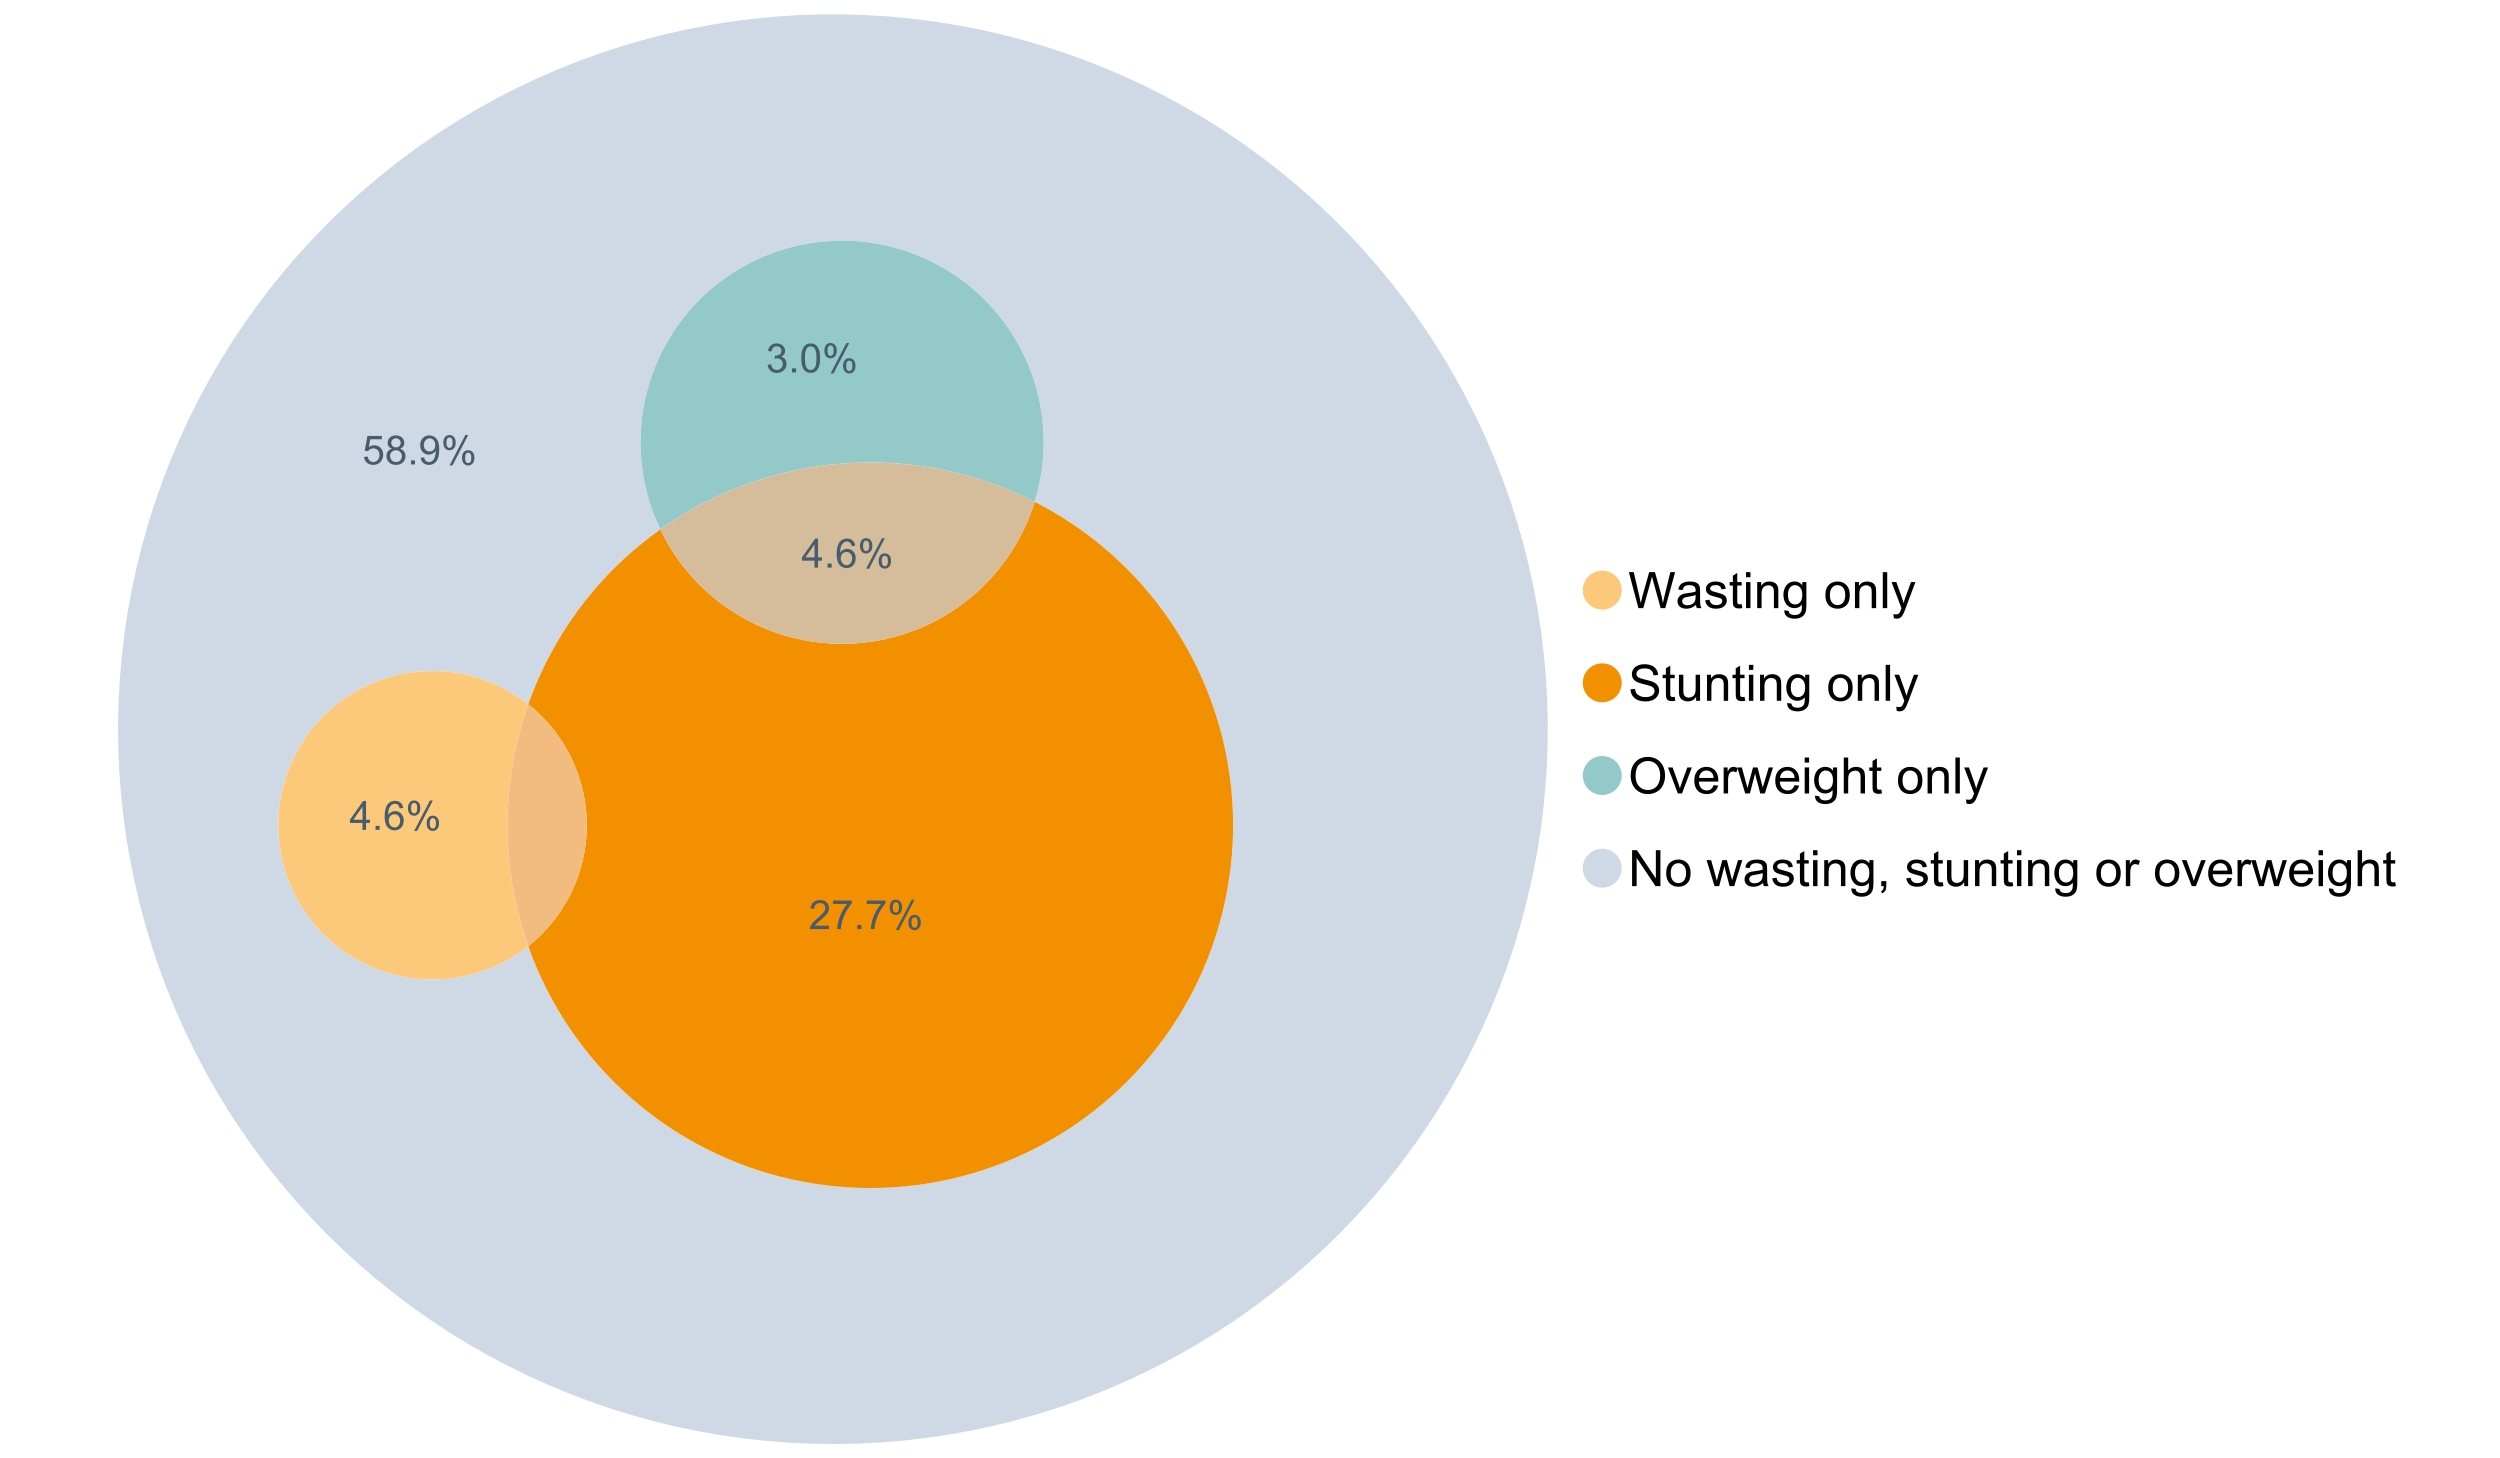 <?xml version="1.0" encoding="UTF-8"?>
<svg xmlns="http://www.w3.org/2000/svg" xmlns:xlink="http://www.w3.org/1999/xlink" width="1234.286pt" height="720pt" viewBox="0 0 1234.286 720" version="1.1">
<defs>
<g>
<symbol overflow="visible" id="glyph0-0">
<path style="stroke:none;" d="M 5.016 0 L 0.305 -17.758 L 2.715 -17.758 L 5.414 -6.117 C 5.703 -4.898 5.953 -3.688 6.164 -2.484 C 6.617 -4.379 6.883 -5.473 6.965 -5.766 L 10.344 -17.758 L 13.18 -17.758 L 15.723 -8.77 C 16.355 -6.539 16.816 -4.445 17.102 -2.484 C 17.324 -3.605 17.621 -4.891 17.988 -6.348 L 20.773 -17.758 L 23.133 -17.758 L 18.266 0 L 16 0 L 12.258 -13.527 C 11.941 -14.656 11.754 -15.352 11.699 -15.613 C 11.512 -14.797 11.34 -14.102 11.18 -13.527 L 7.414 0 Z M 5.016 0 "/>
</symbol>
<symbol overflow="visible" id="glyph0-1">
<path style="stroke:none;" d="M 10.027 -1.586 C 9.215 -0.898 8.438 -0.414 7.695 -0.133 C 6.945 0.148 6.145 0.285 5.293 0.289 C 3.875 0.285 2.789 -0.055 2.031 -0.746 C 1.27 -1.434 0.891 -2.316 0.895 -3.391 C 0.891 -4.02 1.035 -4.594 1.324 -5.117 C 1.613 -5.633 1.988 -6.051 2.453 -6.371 C 2.914 -6.684 3.438 -6.922 4.02 -7.086 C 4.449 -7.195 5.094 -7.305 5.961 -7.414 C 7.715 -7.617 9.012 -7.867 9.848 -8.164 C 9.852 -8.461 9.855 -8.652 9.859 -8.734 C 9.855 -9.621 9.648 -10.246 9.242 -10.609 C 8.68 -11.098 7.852 -11.344 6.758 -11.348 C 5.727 -11.344 4.969 -11.164 4.484 -10.809 C 3.992 -10.445 3.633 -9.809 3.402 -8.902 L 1.273 -9.191 C 1.461 -10.102 1.781 -10.84 2.227 -11.402 C 2.672 -11.965 3.312 -12.395 4.152 -12.699 C 4.992 -12.996 5.965 -13.148 7.074 -13.152 C 8.168 -13.148 9.062 -13.02 9.75 -12.766 C 10.438 -12.504 10.941 -12.18 11.266 -11.789 C 11.586 -11.398 11.812 -10.902 11.941 -10.309 C 12.012 -9.934 12.047 -9.266 12.051 -8.297 L 12.051 -5.391 C 12.047 -3.363 12.094 -2.078 12.191 -1.543 C 12.281 -1.004 12.465 -0.492 12.742 0 L 10.465 0 C 10.238 -0.453 10.09 -0.98 10.027 -1.586 Z M 9.848 -6.457 C 9.055 -6.133 7.867 -5.855 6.285 -5.633 C 5.387 -5.5 4.754 -5.355 4.383 -5.195 C 4.012 -5.031 3.723 -4.793 3.523 -4.484 C 3.32 -4.172 3.223 -3.828 3.223 -3.453 C 3.223 -2.867 3.441 -2.383 3.883 -1.996 C 4.32 -1.609 4.965 -1.418 5.812 -1.418 C 6.652 -1.418 7.398 -1.602 8.055 -1.969 C 8.707 -2.336 9.188 -2.836 9.496 -3.477 C 9.727 -3.965 9.844 -4.691 9.848 -5.656 Z M 9.848 -6.457 "/>
</symbol>
<symbol overflow="visible" id="glyph0-2">
<path style="stroke:none;" d="M 0.762 -3.84 L 2.918 -4.18 C 3.039 -3.312 3.375 -2.652 3.93 -2.191 C 4.48 -1.73 5.254 -1.5 6.25 -1.5 C 7.246 -1.5 7.988 -1.703 8.477 -2.113 C 8.961 -2.52 9.203 -3 9.207 -3.551 C 9.203 -4.043 8.988 -4.43 8.562 -4.711 C 8.258 -4.906 7.516 -5.152 6.336 -5.449 C 4.734 -5.852 3.625 -6.199 3.008 -6.496 C 2.387 -6.789 1.918 -7.199 1.602 -7.723 C 1.281 -8.242 1.125 -8.816 1.125 -9.449 C 1.125 -10.02 1.254 -10.551 1.52 -11.039 C 1.777 -11.527 2.137 -11.934 2.594 -12.258 C 2.93 -12.508 3.391 -12.719 3.977 -12.891 C 4.559 -13.062 5.188 -13.148 5.863 -13.152 C 6.867 -13.148 7.754 -13.004 8.52 -12.715 C 9.281 -12.426 9.844 -12.031 10.207 -11.535 C 10.57 -11.039 10.82 -10.375 10.961 -9.543 L 8.828 -9.254 C 8.73 -9.91 8.449 -10.426 7.988 -10.801 C 7.52 -11.168 6.863 -11.355 6.02 -11.359 C 5.016 -11.355 4.301 -11.191 3.875 -10.863 C 3.445 -10.531 3.234 -10.145 3.234 -9.703 C 3.234 -9.418 3.32 -9.16 3.5 -8.938 C 3.672 -8.699 3.953 -8.508 4.336 -8.355 C 4.555 -8.273 5.195 -8.086 6.262 -7.801 C 7.801 -7.387 8.875 -7.051 9.488 -6.789 C 10.094 -6.523 10.574 -6.141 10.922 -5.645 C 11.27 -5.141 11.441 -4.52 11.445 -3.777 C 11.441 -3.047 11.23 -2.363 10.809 -1.723 C 10.383 -1.082 9.773 -0.586 8.977 -0.234 C 8.176 0.113 7.27 0.285 6.262 0.289 C 4.586 0.285 3.312 -0.059 2.438 -0.75 C 1.562 -1.445 1.004 -2.473 0.762 -3.84 Z M 0.762 -3.84 "/>
</symbol>
<symbol overflow="visible" id="glyph0-3">
<path style="stroke:none;" d="M 6.395 -1.949 L 6.711 -0.023 C 6.094 0.102 5.547 0.164 5.062 0.168 C 4.27 0.164 3.652 0.043 3.219 -0.207 C 2.781 -0.453 2.477 -0.781 2.301 -1.191 C 2.121 -1.598 2.031 -2.457 2.035 -3.766 L 2.035 -11.168 L 0.438 -11.168 L 0.438 -12.863 L 2.035 -12.863 L 2.035 -16.047 L 4.203 -17.355 L 4.203 -12.863 L 6.395 -12.863 L 6.395 -11.168 L 4.203 -11.168 L 4.203 -3.645 C 4.199 -3.023 4.238 -2.621 4.316 -2.445 C 4.391 -2.266 4.516 -2.125 4.691 -2.023 C 4.863 -1.914 5.113 -1.863 5.438 -1.867 C 5.68 -1.863 5.996 -1.891 6.395 -1.949 Z M 6.395 -1.949 "/>
</symbol>
<symbol overflow="visible" id="glyph0-4">
<path style="stroke:none;" d="M 1.648 -15.25 L 1.648 -17.758 L 3.828 -17.758 L 3.828 -15.25 Z M 1.648 0 L 1.648 -12.863 L 3.828 -12.863 L 3.828 0 Z M 1.648 0 "/>
</symbol>
<symbol overflow="visible" id="glyph0-5">
<path style="stroke:none;" d="M 1.637 0 L 1.637 -12.863 L 3.598 -12.863 L 3.598 -11.035 C 4.543 -12.441 5.906 -13.148 7.691 -13.152 C 8.465 -13.148 9.176 -13.008 9.828 -12.734 C 10.477 -12.453 10.965 -12.09 11.289 -11.637 C 11.609 -11.184 11.836 -10.645 11.965 -10.027 C 12.043 -9.621 12.082 -8.918 12.086 -7.91 L 12.086 0 L 9.906 0 L 9.906 -7.824 C 9.902 -8.707 9.816 -9.371 9.652 -9.816 C 9.48 -10.254 9.18 -10.605 8.75 -10.871 C 8.312 -11.129 7.809 -11.262 7.23 -11.266 C 6.301 -11.262 5.5 -10.965 4.828 -10.379 C 4.152 -9.785 3.812 -8.668 3.816 -7.023 L 3.816 0 Z M 1.637 0 "/>
</symbol>
<symbol overflow="visible" id="glyph0-6">
<path style="stroke:none;" d="M 1.234 1.066 L 3.355 1.379 C 3.441 2.031 3.688 2.508 4.094 2.809 C 4.633 3.207 5.371 3.41 6.309 3.414 C 7.316 3.41 8.098 3.207 8.648 2.809 C 9.195 2.402 9.566 1.84 9.762 1.113 C 9.875 0.668 9.926 -0.262 9.918 -1.684 C 8.965 -0.559 7.777 0 6.359 0 C 4.586 0 3.219 -0.637 2.254 -1.914 C 1.281 -3.188 0.797 -4.719 0.801 -6.504 C 0.797 -7.73 1.02 -8.859 1.465 -9.898 C 1.91 -10.934 2.555 -11.738 3.398 -12.305 C 4.242 -12.867 5.23 -13.148 6.371 -13.152 C 7.887 -13.148 9.141 -12.535 10.125 -11.312 L 10.125 -12.863 L 12.137 -12.863 L 12.137 -1.742 C 12.133 0.258 11.93 1.672 11.523 2.512 C 11.113 3.344 10.469 4.004 9.586 4.492 C 8.703 4.973 7.613 5.215 6.324 5.219 C 4.785 5.215 3.547 4.871 2.602 4.184 C 1.656 3.492 1.199 2.453 1.234 1.066 Z M 3.039 -6.66 C 3.035 -4.969 3.371 -3.738 4.043 -2.965 C 4.715 -2.191 5.555 -1.805 6.566 -1.805 C 7.562 -1.805 8.402 -2.188 9.082 -2.961 C 9.762 -3.727 10.102 -4.938 10.102 -6.59 C 10.102 -8.16 9.75 -9.348 9.055 -10.148 C 8.352 -10.945 7.512 -11.344 6.527 -11.348 C 5.559 -11.344 4.734 -10.949 4.055 -10.168 C 3.375 -9.379 3.035 -8.211 3.039 -6.66 Z M 3.039 -6.66 "/>
</symbol>
<symbol overflow="visible" id="glyph0-7">
<path style="stroke:none;" d=""/>
</symbol>
<symbol overflow="visible" id="glyph0-8">
<path style="stroke:none;" d="M 0.824 -6.43 C 0.82 -8.809 1.48 -10.574 2.809 -11.723 C 3.91 -12.672 5.262 -13.148 6.855 -13.152 C 8.621 -13.148 10.066 -12.57 11.191 -11.414 C 12.312 -10.254 12.871 -8.652 12.875 -6.613 C 12.871 -4.953 12.625 -3.652 12.129 -2.707 C 11.633 -1.758 10.91 -1.02 9.961 -0.496 C 9.012 0.027 7.977 0.285 6.855 0.289 C 5.055 0.285 3.598 -0.289 2.488 -1.441 C 1.375 -2.594 0.82 -4.254 0.824 -6.43 Z M 3.062 -6.43 C 3.059 -4.781 3.418 -3.551 4.141 -2.73 C 4.855 -1.91 5.762 -1.5 6.855 -1.5 C 7.934 -1.5 8.832 -1.91 9.555 -2.734 C 10.27 -3.559 10.629 -4.816 10.633 -6.504 C 10.629 -8.094 10.266 -9.297 9.547 -10.117 C 8.82 -10.934 7.926 -11.344 6.855 -11.348 C 5.762 -11.344 4.855 -10.938 4.141 -10.125 C 3.418 -9.309 3.059 -8.074 3.062 -6.43 Z M 3.062 -6.43 "/>
</symbol>
<symbol overflow="visible" id="glyph0-9">
<path style="stroke:none;" d="M 1.586 0 L 1.586 -17.758 L 3.766 -17.758 L 3.766 0 Z M 1.586 0 "/>
</symbol>
<symbol overflow="visible" id="glyph0-10">
<path style="stroke:none;" d="M 1.539 4.953 L 1.297 2.906 C 1.77 3.035 2.188 3.098 2.543 3.102 C 3.027 3.098 3.414 3.02 3.703 2.859 C 3.992 2.695 4.23 2.469 4.422 2.18 C 4.555 1.961 4.777 1.418 5.086 0.559 C 5.125 0.434 5.188 0.258 5.281 0.023 L 0.398 -12.863 L 2.75 -12.863 L 5.426 -5.414 C 5.77 -4.469 6.078 -3.473 6.359 -2.434 C 6.605 -3.434 6.906 -4.414 7.254 -5.367 L 10.004 -12.863 L 12.184 -12.863 L 7.293 0.219 C 6.766 1.625 6.355 2.598 6.066 3.137 C 5.676 3.852 5.234 4.379 4.734 4.715 C 4.234 5.047 3.637 5.215 2.941 5.219 C 2.52 5.215 2.051 5.125 1.539 4.953 Z M 1.539 4.953 "/>
</symbol>
<symbol overflow="visible" id="glyph0-11">
<path style="stroke:none;" d="M 1.113 -5.703 L 3.332 -5.898 C 3.434 -5.008 3.676 -4.277 4.062 -3.711 C 4.445 -3.141 5.043 -2.684 5.852 -2.332 C 6.656 -1.98 7.562 -1.805 8.574 -1.805 C 9.465 -1.805 10.258 -1.938 10.949 -2.203 C 11.633 -2.469 12.145 -2.832 12.48 -3.301 C 12.816 -3.762 12.984 -4.27 12.984 -4.82 C 12.984 -5.375 12.82 -5.859 12.5 -6.277 C 12.172 -6.691 11.641 -7.043 10.902 -7.328 C 10.422 -7.512 9.367 -7.801 7.738 -8.191 C 6.105 -8.582 4.965 -8.949 4.312 -9.301 C 3.461 -9.742 2.828 -10.293 2.414 -10.953 C 2 -11.609 1.793 -12.348 1.793 -13.164 C 1.793 -14.059 2.047 -14.898 2.555 -15.68 C 3.062 -16.457 3.805 -17.047 4.785 -17.453 C 5.758 -17.855 6.844 -18.059 8.043 -18.059 C 9.355 -18.059 10.516 -17.844 11.523 -17.422 C 12.527 -16.996 13.301 -16.375 13.844 -15.551 C 14.383 -14.727 14.672 -13.793 14.715 -12.754 L 12.465 -12.586 C 12.34 -13.707 11.93 -14.555 11.234 -15.129 C 10.531 -15.699 9.5 -15.984 8.141 -15.988 C 6.715 -15.984 5.68 -15.723 5.031 -15.207 C 4.379 -14.684 4.055 -14.059 4.059 -13.324 C 4.055 -12.684 4.285 -12.156 4.746 -11.75 C 5.199 -11.336 6.379 -10.914 8.289 -10.484 C 10.199 -10.047 11.512 -9.672 12.223 -9.352 C 13.254 -8.875 14.016 -8.27 14.508 -7.539 C 15 -6.809 15.246 -5.969 15.25 -5.016 C 15.246 -4.07 14.977 -3.18 14.438 -2.344 C 13.895 -1.508 13.117 -0.855 12.105 -0.391 C 11.09 0.074 9.949 0.305 8.684 0.305 C 7.074 0.305 5.727 0.07 4.645 -0.398 C 3.555 -0.867 2.703 -1.57 2.09 -2.512 C 1.469 -3.453 1.145 -4.516 1.113 -5.703 Z M 1.113 -5.703 "/>
</symbol>
<symbol overflow="visible" id="glyph0-12">
<path style="stroke:none;" d="M 10.066 0 L 10.066 -1.891 C 9.062 -0.438 7.699 0.285 5.984 0.289 C 5.219 0.285 4.512 0.145 3.855 -0.145 C 3.199 -0.434 2.711 -0.801 2.391 -1.242 C 2.07 -1.68 1.844 -2.219 1.719 -2.859 C 1.625 -3.285 1.582 -3.961 1.586 -4.895 L 1.586 -12.863 L 3.766 -12.863 L 3.766 -5.73 C 3.762 -4.59 3.805 -3.82 3.898 -3.426 C 4.031 -2.852 4.324 -2.402 4.77 -2.074 C 5.215 -1.746 5.762 -1.582 6.418 -1.586 C 7.07 -1.582 7.688 -1.75 8.262 -2.09 C 8.832 -2.422 9.234 -2.879 9.477 -3.457 C 9.711 -4.035 9.832 -4.871 9.836 -5.973 L 9.836 -12.863 L 12.016 -12.863 L 12.016 0 Z M 10.066 0 "/>
</symbol>
<symbol overflow="visible" id="glyph0-13">
<path style="stroke:none;" d="M 1.199 -8.648 C 1.195 -11.594 1.984 -13.898 3.57 -15.57 C 5.148 -17.234 7.195 -18.07 9.703 -18.07 C 11.34 -18.07 12.816 -17.676 14.133 -16.895 C 15.449 -16.109 16.453 -15.02 17.145 -13.621 C 17.832 -12.219 18.176 -10.629 18.18 -8.855 C 18.176 -7.051 17.812 -5.441 17.09 -4.02 C 16.359 -2.598 15.328 -1.52 14 -0.793 C 12.664 -0.059 11.23 0.305 9.691 0.305 C 8.02 0.305 6.523 -0.098 5.207 -0.906 C 3.891 -1.715 2.895 -2.816 2.215 -4.215 C 1.535 -5.605 1.195 -7.086 1.199 -8.648 Z M 3.621 -8.613 C 3.621 -6.473 4.195 -4.785 5.348 -3.555 C 6.496 -2.32 7.938 -1.703 9.676 -1.707 C 11.441 -1.703 12.898 -2.324 14.043 -3.57 C 15.184 -4.812 15.754 -6.578 15.758 -8.867 C 15.754 -10.309 15.512 -11.57 15.023 -12.652 C 14.535 -13.727 13.82 -14.562 12.879 -15.156 C 11.938 -15.746 10.883 -16.043 9.715 -16.047 C 8.051 -16.043 6.617 -15.473 5.418 -14.332 C 4.219 -13.191 3.621 -11.285 3.621 -8.613 Z M 3.621 -8.613 "/>
</symbol>
<symbol overflow="visible" id="glyph0-14">
<path style="stroke:none;" d="M 5.207 0 L 0.316 -12.863 L 2.617 -12.863 L 5.379 -5.16 C 5.676 -4.328 5.949 -3.465 6.203 -2.566 C 6.395 -3.246 6.664 -4.062 7.012 -5.016 L 9.871 -12.863 L 12.113 -12.863 L 7.242 0 Z M 5.207 0 "/>
</symbol>
<symbol overflow="visible" id="glyph0-15">
<path style="stroke:none;" d="M 10.441 -4.141 L 12.695 -3.863 C 12.336 -2.543 11.676 -1.523 10.719 -0.801 C 9.754 -0.074 8.527 0.285 7.039 0.289 C 5.152 0.285 3.66 -0.289 2.562 -1.445 C 1.457 -2.602 0.906 -4.227 0.91 -6.324 C 0.906 -8.484 1.465 -10.164 2.578 -11.359 C 3.691 -12.551 5.137 -13.148 6.914 -13.152 C 8.633 -13.148 10.035 -12.562 11.129 -11.395 C 12.215 -10.223 12.762 -8.578 12.766 -6.457 C 12.762 -6.324 12.758 -6.129 12.754 -5.875 L 3.16 -5.875 C 3.238 -4.457 3.641 -3.375 4.359 -2.625 C 5.078 -1.875 5.973 -1.5 7.051 -1.5 C 7.848 -1.5 8.531 -1.707 9.098 -2.129 C 9.66 -2.547 10.109 -3.219 10.441 -4.141 Z M 3.281 -7.668 L 10.465 -7.668 C 10.367 -8.746 10.09 -9.559 9.641 -10.102 C 8.941 -10.938 8.043 -11.355 6.941 -11.359 C 5.938 -11.355 5.094 -11.02 4.414 -10.355 C 3.727 -9.684 3.352 -8.789 3.281 -7.668 Z M 3.281 -7.668 "/>
</symbol>
<symbol overflow="visible" id="glyph0-16">
<path style="stroke:none;" d="M 1.609 0 L 1.609 -12.863 L 3.574 -12.863 L 3.574 -10.914 C 4.074 -11.824 4.535 -12.426 4.961 -12.715 C 5.383 -13.004 5.848 -13.148 6.359 -13.152 C 7.09 -13.148 7.836 -12.914 8.598 -12.453 L 7.848 -10.43 C 7.312 -10.742 6.781 -10.898 6.25 -10.902 C 5.77 -10.898 5.34 -10.754 4.965 -10.469 C 4.582 -10.18 4.312 -9.781 4.156 -9.277 C 3.91 -8.496 3.789 -7.648 3.793 -6.734 L 3.793 0 Z M 1.609 0 "/>
</symbol>
<symbol overflow="visible" id="glyph0-17">
<path style="stroke:none;" d="M 4.008 0 L 0.074 -12.863 L 2.324 -12.863 L 4.371 -5.438 L 5.137 -2.676 C 5.164 -2.812 5.387 -3.695 5.801 -5.328 L 7.848 -12.863 L 10.09 -12.863 L 12.016 -5.402 L 12.656 -2.941 L 13.395 -5.426 L 15.602 -12.863 L 17.719 -12.863 L 13.699 0 L 11.434 0 L 9.387 -7.703 L 8.891 -9.895 L 6.285 0 Z M 4.008 0 "/>
</symbol>
<symbol overflow="visible" id="glyph0-18">
<path style="stroke:none;" d="M 1.637 0 L 1.637 -17.758 L 3.816 -17.758 L 3.816 -11.387 C 4.828 -12.559 6.113 -13.148 7.668 -13.152 C 8.617 -13.148 9.445 -12.961 10.148 -12.59 C 10.852 -12.211 11.352 -11.691 11.656 -11.031 C 11.957 -10.367 12.109 -9.406 12.113 -8.152 L 12.113 0 L 9.934 0 L 9.934 -8.152 C 9.93 -9.238 9.695 -10.031 9.223 -10.531 C 8.75 -11.023 8.082 -11.273 7.219 -11.277 C 6.57 -11.273 5.961 -11.105 5.395 -10.773 C 4.824 -10.434 4.418 -9.98 4.18 -9.41 C 3.934 -8.836 3.812 -8.043 3.816 -7.039 L 3.816 0 Z M 1.637 0 "/>
</symbol>
<symbol overflow="visible" id="glyph0-19">
<path style="stroke:none;" d="M 1.891 0 L 1.891 -17.758 L 4.301 -17.758 L 13.625 -3.816 L 13.625 -17.758 L 15.879 -17.758 L 15.879 0 L 13.469 0 L 4.141 -13.953 L 4.141 0 Z M 1.891 0 "/>
</symbol>
<symbol overflow="visible" id="glyph0-20">
<path style="stroke:none;" d="M 2.203 0 L 2.203 -2.484 L 4.688 -2.484 L 4.688 0 C 4.688 0.91 4.523 1.645 4.203 2.207 C 3.875 2.766 3.363 3.199 2.664 3.512 L 2.059 2.578 C 2.516 2.375 2.855 2.078 3.074 1.688 C 3.289 1.297 3.41 0.734 3.441 0 Z M 2.203 0 "/>
</symbol>
<symbol overflow="visible" id="glyph1-0">
<path style="stroke:none;" d="M 6.445 0 L 6.445 -3.418 L 0.254 -3.418 L 0.254 -5.023 L 6.77 -14.277 L 8.199 -14.277 L 8.199 -5.023 L 10.129 -5.023 L 10.129 -3.418 L 8.199 -3.418 L 8.199 0 Z M 6.445 -5.023 L 6.445 -11.461 L 1.977 -5.023 Z M 6.445 -5.023 "/>
</symbol>
<symbol overflow="visible" id="glyph1-1">
<path style="stroke:none;" d="M 1.812 0 L 1.812 -1.996 L 3.809 -1.996 L 3.809 0 Z M 1.812 0 "/>
</symbol>
<symbol overflow="visible" id="glyph1-2">
<path style="stroke:none;" d="M 9.922 -10.781 L 8.18 -10.645 C 8.023 -11.328 7.801 -11.828 7.52 -12.145 C 7.043 -12.641 6.461 -12.891 5.766 -12.895 C 5.203 -12.891 4.711 -12.734 4.293 -12.426 C 3.742 -12.023 3.309 -11.438 2.988 -10.664 C 2.668 -9.891 2.5 -8.789 2.492 -7.363 C 2.91 -8.004 3.426 -8.48 4.039 -8.793 C 4.648 -9.102 5.289 -9.258 5.961 -9.262 C 7.125 -9.258 8.121 -8.828 8.941 -7.969 C 9.762 -7.109 10.172 -5.996 10.176 -4.637 C 10.172 -3.738 9.98 -2.906 9.598 -2.137 C 9.211 -1.367 8.68 -0.777 8.004 -0.371 C 7.328 0.039 6.562 0.238 5.707 0.242 C 4.246 0.238 3.055 -0.293 2.133 -1.367 C 1.211 -2.438 0.75 -4.211 0.75 -6.68 C 0.75 -9.438 1.258 -11.441 2.277 -12.699 C 3.164 -13.785 4.363 -14.332 5.871 -14.336 C 6.996 -14.332 7.914 -14.016 8.633 -13.391 C 9.348 -12.758 9.777 -11.891 9.922 -10.781 Z M 2.766 -4.625 C 2.766 -4.016 2.891 -3.438 3.148 -2.891 C 3.402 -2.336 3.762 -1.918 4.227 -1.633 C 4.684 -1.34 5.168 -1.195 5.676 -1.199 C 6.414 -1.195 7.051 -1.492 7.586 -2.094 C 8.117 -2.688 8.383 -3.5 8.387 -4.527 C 8.383 -5.512 8.121 -6.289 7.598 -6.859 C 7.07 -7.426 6.406 -7.711 5.609 -7.711 C 4.812 -7.711 4.141 -7.426 3.594 -6.859 C 3.039 -6.289 2.766 -5.543 2.766 -4.625 Z M 2.766 -4.625 "/>
</symbol>
<symbol overflow="visible" id="glyph1-3">
<path style="stroke:none;" d="M 1.16 -10.848 C 1.16 -11.863 1.414 -12.73 1.93 -13.449 C 2.438 -14.16 3.184 -14.52 4.16 -14.52 C 5.055 -14.52 5.793 -14.199 6.383 -13.559 C 6.969 -12.918 7.266 -11.977 7.266 -10.742 C 7.266 -9.531 6.969 -8.602 6.375 -7.949 C 5.781 -7.297 5.047 -6.973 4.18 -6.973 C 3.312 -6.973 2.594 -7.293 2.02 -7.938 C 1.445 -8.578 1.16 -9.547 1.16 -10.848 Z M 4.207 -13.312 C 3.77 -13.312 3.406 -13.121 3.121 -12.746 C 2.828 -12.367 2.684 -11.676 2.688 -10.672 C 2.684 -9.754 2.828 -9.109 3.125 -8.738 C 3.414 -8.363 3.777 -8.18 4.207 -8.18 C 4.648 -8.18 5.012 -8.367 5.301 -8.742 C 5.586 -9.117 5.73 -9.805 5.734 -10.809 C 5.73 -11.727 5.586 -12.375 5.297 -12.75 C 5.004 -13.125 4.641 -13.312 4.207 -13.312 Z M 4.215 0.527 L 12.027 -14.52 L 13.449 -14.52 L 5.668 0.527 Z M 10.391 -3.352 C 10.387 -4.375 10.645 -5.242 11.16 -5.953 C 11.672 -6.664 12.418 -7.02 13.398 -7.02 C 14.293 -7.02 15.035 -6.699 15.625 -6.059 C 16.211 -5.418 16.504 -4.477 16.508 -3.242 C 16.504 -2.031 16.207 -1.102 15.613 -0.449 C 15.016 0.203 14.281 0.527 13.41 0.527 C 12.543 0.527 11.824 0.207 11.25 -0.441 C 10.676 -1.082 10.387 -2.055 10.391 -3.352 Z M 13.449 -5.812 C 13.004 -5.812 12.641 -5.621 12.352 -5.246 C 12.062 -4.867 11.918 -4.18 11.918 -3.176 C 11.918 -2.266 12.062 -1.621 12.355 -1.246 C 12.648 -0.867 13.008 -0.68 13.438 -0.684 C 13.883 -0.68 14.254 -0.867 14.543 -1.246 C 14.832 -1.621 14.977 -2.309 14.977 -3.312 C 14.977 -4.23 14.828 -4.879 14.539 -5.254 C 14.242 -5.625 13.879 -5.812 13.449 -5.812 Z M 13.449 -5.812 "/>
</symbol>
<symbol overflow="visible" id="glyph1-4">
<path style="stroke:none;" d="M 0.828 -3.738 L 2.668 -3.895 C 2.801 -2.996 3.117 -2.324 3.617 -1.875 C 4.109 -1.422 4.711 -1.195 5.414 -1.199 C 6.258 -1.195 6.969 -1.512 7.555 -2.152 C 8.137 -2.785 8.43 -3.629 8.434 -4.684 C 8.43 -5.68 8.148 -6.469 7.59 -7.051 C 7.027 -7.625 6.293 -7.914 5.387 -7.918 C 4.816 -7.914 4.309 -7.785 3.855 -7.531 C 3.402 -7.273 3.043 -6.941 2.785 -6.535 L 1.141 -6.75 L 2.523 -14.082 L 9.621 -14.082 L 9.621 -12.406 L 3.926 -12.406 L 3.156 -8.57 C 4.012 -9.164 4.91 -9.461 5.852 -9.465 C 7.098 -9.461 8.148 -9.031 9.008 -8.168 C 9.859 -7.305 10.289 -6.195 10.293 -4.84 C 10.289 -3.547 9.914 -2.43 9.164 -1.488 C 8.246 -0.336 6.996 0.238 5.414 0.242 C 4.117 0.238 3.055 -0.121 2.234 -0.848 C 1.41 -1.57 0.941 -2.535 0.828 -3.738 Z M 0.828 -3.738 "/>
</symbol>
<symbol overflow="visible" id="glyph1-5">
<path style="stroke:none;" d="M 3.523 -7.742 C 2.793 -8.004 2.254 -8.383 1.906 -8.879 C 1.555 -9.371 1.383 -9.965 1.383 -10.652 C 1.383 -11.691 1.754 -12.562 2.5 -13.273 C 3.246 -13.977 4.242 -14.332 5.484 -14.336 C 6.727 -14.332 7.727 -13.969 8.492 -13.25 C 9.25 -12.523 9.633 -11.645 9.633 -10.605 C 9.633 -9.941 9.457 -9.363 9.109 -8.875 C 8.762 -8.383 8.234 -8.004 7.527 -7.742 C 8.402 -7.453 9.07 -6.992 9.527 -6.359 C 9.984 -5.719 10.211 -4.961 10.215 -4.082 C 10.211 -2.859 9.781 -1.832 8.918 -1.004 C 8.055 -0.172 6.918 0.238 5.512 0.242 C 4.102 0.238 2.965 -0.176 2.102 -1.008 C 1.238 -1.84 0.809 -2.879 0.809 -4.129 C 0.809 -5.055 1.043 -5.832 1.512 -6.461 C 1.98 -7.086 2.648 -7.512 3.523 -7.742 Z M 3.176 -10.711 C 3.176 -10.035 3.391 -9.48 3.828 -9.055 C 4.258 -8.625 4.824 -8.414 5.523 -8.414 C 6.195 -8.414 6.746 -8.625 7.18 -9.051 C 7.609 -9.477 7.828 -9.996 7.828 -10.613 C 7.828 -11.254 7.605 -11.797 7.16 -12.234 C 6.715 -12.672 6.16 -12.891 5.504 -12.895 C 4.832 -12.891 4.277 -12.676 3.836 -12.25 C 3.395 -11.82 3.176 -11.309 3.176 -10.711 Z M 2.609 -4.121 C 2.605 -3.617 2.727 -3.133 2.965 -2.668 C 3.199 -2.199 3.551 -1.84 4.02 -1.582 C 4.488 -1.324 4.992 -1.195 5.531 -1.199 C 6.367 -1.195 7.059 -1.465 7.605 -2.004 C 8.148 -2.543 8.418 -3.227 8.422 -4.062 C 8.418 -4.902 8.137 -5.602 7.578 -6.156 C 7.016 -6.707 6.316 -6.984 5.473 -6.984 C 4.645 -6.984 3.961 -6.711 3.422 -6.164 C 2.879 -5.617 2.605 -4.934 2.609 -4.121 Z M 2.609 -4.121 "/>
</symbol>
<symbol overflow="visible" id="glyph1-6">
<path style="stroke:none;" d="M 1.09 -3.301 L 2.777 -3.457 C 2.918 -2.664 3.188 -2.09 3.594 -1.734 C 3.992 -1.375 4.508 -1.195 5.141 -1.199 C 5.676 -1.195 6.148 -1.316 6.559 -1.566 C 6.961 -1.809 7.293 -2.141 7.555 -2.555 C 7.812 -2.969 8.031 -3.523 8.207 -4.227 C 8.383 -4.922 8.473 -5.637 8.473 -6.367 C 8.473 -6.441 8.469 -6.559 8.461 -6.719 C 8.109 -6.16 7.629 -5.707 7.027 -5.359 C 6.418 -5.012 5.762 -4.84 5.055 -4.84 C 3.871 -4.84 2.871 -5.266 2.055 -6.125 C 1.234 -6.977 0.824 -8.109 0.828 -9.516 C 0.824 -10.961 1.254 -12.125 2.109 -13.012 C 2.961 -13.891 4.027 -14.332 5.316 -14.336 C 6.242 -14.332 7.094 -14.082 7.863 -13.586 C 8.633 -13.082 9.215 -12.367 9.617 -11.445 C 10.012 -10.516 10.211 -9.18 10.215 -7.43 C 10.211 -5.605 10.016 -4.152 9.621 -3.07 C 9.223 -1.988 8.633 -1.164 7.852 -0.602 C 7.07 -0.039 6.152 0.238 5.102 0.242 C 3.984 0.238 3.074 -0.066 2.367 -0.688 C 1.656 -1.305 1.23 -2.176 1.09 -3.301 Z M 8.27 -9.602 C 8.266 -10.605 8 -11.402 7.465 -11.996 C 6.926 -12.582 6.281 -12.879 5.531 -12.883 C 4.75 -12.879 4.07 -12.562 3.496 -11.93 C 2.914 -11.293 2.625 -10.469 2.629 -9.457 C 2.625 -8.547 2.898 -7.805 3.449 -7.238 C 3.996 -6.668 4.676 -6.387 5.484 -6.387 C 6.293 -6.387 6.957 -6.668 7.484 -7.238 C 8.004 -7.805 8.266 -8.594 8.27 -9.602 Z M 8.27 -9.602 "/>
</symbol>
<symbol overflow="visible" id="glyph1-7">
<path style="stroke:none;" d="M 10.039 -1.684 L 10.039 0 L 0.605 0 C 0.59 -0.422 0.66 -0.828 0.809 -1.219 C 1.047 -1.859 1.43 -2.488 1.961 -3.113 C 2.488 -3.734 3.254 -4.457 4.254 -5.277 C 5.805 -6.547 6.852 -7.555 7.398 -8.301 C 7.941 -9.043 8.215 -9.746 8.219 -10.41 C 8.215 -11.102 7.965 -11.688 7.473 -12.168 C 6.973 -12.641 6.328 -12.879 5.531 -12.883 C 4.688 -12.879 4.012 -12.625 3.504 -12.121 C 2.996 -11.613 2.738 -10.914 2.738 -10.02 L 0.934 -10.207 C 1.055 -11.551 1.52 -12.574 2.328 -13.277 C 3.129 -13.98 4.211 -14.332 5.57 -14.336 C 6.938 -14.332 8.02 -13.953 8.82 -13.195 C 9.617 -12.434 10.02 -11.492 10.02 -10.371 C 10.02 -9.801 9.902 -9.238 9.668 -8.688 C 9.434 -8.133 9.047 -7.551 8.508 -6.941 C 7.965 -6.328 7.062 -5.492 5.805 -4.43 C 4.75 -3.547 4.074 -2.945 3.777 -2.633 C 3.477 -2.312 3.23 -1.996 3.039 -1.684 Z M 10.039 -1.684 "/>
</symbol>
<symbol overflow="visible" id="glyph1-8">
<path style="stroke:none;" d="M 0.945 -12.406 L 0.945 -14.09 L 10.188 -14.09 L 10.188 -12.727 C 9.277 -11.758 8.375 -10.473 7.484 -8.871 C 6.586 -7.266 5.898 -5.617 5.414 -3.926 C 5.062 -2.73 4.836 -1.422 4.742 0 L 2.941 0 C 2.957 -1.121 3.176 -2.477 3.602 -4.07 C 4.02 -5.66 4.625 -7.195 5.418 -8.672 C 6.203 -10.148 7.043 -11.391 7.938 -12.406 Z M 0.945 -12.406 "/>
</symbol>
<symbol overflow="visible" id="glyph1-9">
<path style="stroke:none;" d="M 0.836 -3.77 L 2.59 -4.004 C 2.789 -3.004 3.129 -2.289 3.617 -1.855 C 4.098 -1.414 4.688 -1.195 5.387 -1.199 C 6.207 -1.195 6.902 -1.48 7.473 -2.055 C 8.039 -2.621 8.324 -3.328 8.328 -4.18 C 8.324 -4.98 8.062 -5.645 7.539 -6.168 C 7.012 -6.688 6.344 -6.949 5.531 -6.953 C 5.199 -6.949 4.785 -6.883 4.293 -6.758 L 4.488 -8.297 C 4.605 -8.281 4.699 -8.273 4.773 -8.277 C 5.516 -8.273 6.188 -8.469 6.785 -8.859 C 7.383 -9.25 7.68 -9.852 7.684 -10.664 C 7.68 -11.305 7.465 -11.836 7.031 -12.262 C 6.594 -12.68 6.031 -12.891 5.348 -12.895 C 4.664 -12.891 4.094 -12.676 3.641 -12.25 C 3.184 -11.82 2.895 -11.18 2.766 -10.324 L 1.012 -10.633 C 1.227 -11.809 1.715 -12.719 2.473 -13.367 C 3.23 -14.008 4.176 -14.332 5.309 -14.336 C 6.086 -14.332 6.801 -14.164 7.457 -13.832 C 8.109 -13.496 8.609 -13.039 8.961 -12.465 C 9.305 -11.883 9.48 -11.27 9.484 -10.625 C 9.48 -10.004 9.316 -9.441 8.988 -8.938 C 8.656 -8.43 8.164 -8.027 7.52 -7.73 C 8.359 -7.535 9.016 -7.133 9.484 -6.52 C 9.949 -5.906 10.184 -5.137 10.188 -4.215 C 10.184 -2.965 9.73 -1.91 8.824 -1.047 C 7.914 -0.18 6.762 0.25 5.375 0.254 C 4.117 0.25 3.078 -0.121 2.254 -0.867 C 1.422 -1.613 0.949 -2.578 0.836 -3.77 Z M 0.836 -3.77 "/>
</symbol>
<symbol overflow="visible" id="glyph1-10">
<path style="stroke:none;" d="M 0.828 -7.039 C 0.824 -8.727 1 -10.086 1.348 -11.117 C 1.695 -12.141 2.211 -12.934 2.898 -13.496 C 3.582 -14.051 4.445 -14.332 5.484 -14.336 C 6.25 -14.332 6.922 -14.176 7.5 -13.871 C 8.078 -13.559 8.555 -13.117 8.93 -12.539 C 9.305 -11.957 9.598 -11.246 9.816 -10.414 C 10.027 -9.578 10.137 -8.453 10.137 -7.039 C 10.137 -5.359 9.965 -4.008 9.621 -2.984 C 9.277 -1.953 8.762 -1.16 8.078 -0.598 C 7.391 -0.039 6.527 0.238 5.484 0.242 C 4.105 0.238 3.023 -0.25 2.238 -1.238 C 1.297 -2.422 0.824 -4.355 0.828 -7.039 Z M 2.629 -7.039 C 2.625 -4.691 2.898 -3.133 3.449 -2.359 C 3.996 -1.582 4.676 -1.195 5.484 -1.199 C 6.289 -1.195 6.965 -1.586 7.512 -2.367 C 8.059 -3.145 8.332 -4.699 8.336 -7.039 C 8.332 -9.387 8.059 -10.949 7.512 -11.723 C 6.965 -12.492 6.281 -12.879 5.465 -12.883 C 4.656 -12.879 4.012 -12.539 3.535 -11.863 C 2.926 -10.988 2.625 -9.379 2.629 -7.039 Z M 2.629 -7.039 "/>
</symbol>
</g>
</defs>
<g id="surface30849">
<path style=" stroke:none;fill-rule:nonzero;fill:rgb(98.824%,78.824%,47.843%);fill-opacity:1;" d="M 800.672 291.367 C 800.672 296.676 796.367 300.98 791.059 300.98 C 785.75 300.98 781.445 296.676 781.445 291.367 C 781.445 286.055 785.75 281.75 791.059 281.75 C 796.367 281.75 800.672 286.055 800.672 291.367 "/>
<g style="fill:rgb(0%,0%,0%);fill-opacity:1;">
  <use xlink:href="#glyph0-0" x="803.891" y="300.242"/>
  <use xlink:href="#glyph0-1" x="827.303" y="300.242"/>
  <use xlink:href="#glyph0-2" x="841.099" y="300.242"/>
  <use xlink:href="#glyph0-3" x="853.502" y="300.242"/>
  <use xlink:href="#glyph0-4" x="860.394" y="300.242"/>
  <use xlink:href="#glyph0-5" x="865.905" y="300.242"/>
  <use xlink:href="#glyph0-6" x="879.7" y="300.242"/>
  <use xlink:href="#glyph0-7" x="893.496" y="300.242"/>
  <use xlink:href="#glyph0-8" x="900.388" y="300.242"/>
  <use xlink:href="#glyph0-5" x="914.183" y="300.242"/>
  <use xlink:href="#glyph0-9" x="927.979" y="300.242"/>
  <use xlink:href="#glyph0-10" x="933.49" y="300.242"/>
</g>
<path style=" stroke:none;fill-rule:nonzero;fill:rgb(95.294%,56.471%,0%);fill-opacity:1;" d="M 800.672 337.121 C 800.672 342.434 796.367 346.738 791.059 346.738 C 785.75 346.738 781.445 342.434 781.445 337.121 C 781.445 331.812 785.75 327.508 791.059 327.508 C 796.367 327.508 800.672 331.812 800.672 337.121 "/>
<g style="fill:rgb(0%,0%,0%);fill-opacity:1;">
  <use xlink:href="#glyph0-11" x="803.891" y="346"/>
  <use xlink:href="#glyph0-3" x="820.436" y="346"/>
  <use xlink:href="#glyph0-12" x="827.328" y="346"/>
  <use xlink:href="#glyph0-5" x="841.123" y="346"/>
  <use xlink:href="#glyph0-3" x="854.919" y="346"/>
  <use xlink:href="#glyph0-4" x="861.811" y="346"/>
  <use xlink:href="#glyph0-5" x="867.322" y="346"/>
  <use xlink:href="#glyph0-6" x="881.117" y="346"/>
  <use xlink:href="#glyph0-7" x="894.913" y="346"/>
  <use xlink:href="#glyph0-8" x="901.805" y="346"/>
  <use xlink:href="#glyph0-5" x="915.6" y="346"/>
  <use xlink:href="#glyph0-9" x="929.396" y="346"/>
  <use xlink:href="#glyph0-10" x="934.907" y="346"/>
</g>
<path style=" stroke:none;fill-rule:nonzero;fill:rgb(57.647%,79.216%,78.824%);fill-opacity:1;" d="M 800.672 382.879 C 800.672 388.188 796.367 392.492 791.059 392.492 C 785.75 392.492 781.445 388.188 781.445 382.879 C 781.445 377.566 785.75 373.262 791.059 373.262 C 796.367 373.262 800.672 377.566 800.672 382.879 "/>
<g style="fill:rgb(0%,0%,0%);fill-opacity:1;">
  <use xlink:href="#glyph0-13" x="803.891" y="391.758"/>
  <use xlink:href="#glyph0-14" x="823.185" y="391.758"/>
  <use xlink:href="#glyph0-15" x="835.588" y="391.758"/>
  <use xlink:href="#glyph0-16" x="849.384" y="391.758"/>
  <use xlink:href="#glyph0-17" x="857.644" y="391.758"/>
  <use xlink:href="#glyph0-15" x="875.558" y="391.758"/>
  <use xlink:href="#glyph0-4" x="889.354" y="391.758"/>
  <use xlink:href="#glyph0-6" x="894.865" y="391.758"/>
  <use xlink:href="#glyph0-18" x="908.66" y="391.758"/>
  <use xlink:href="#glyph0-3" x="922.456" y="391.758"/>
  <use xlink:href="#glyph0-7" x="929.348" y="391.758"/>
  <use xlink:href="#glyph0-8" x="936.239" y="391.758"/>
  <use xlink:href="#glyph0-5" x="950.035" y="391.758"/>
  <use xlink:href="#glyph0-9" x="963.831" y="391.758"/>
  <use xlink:href="#glyph0-10" x="969.342" y="391.758"/>
</g>
<path style=" stroke:none;fill-rule:nonzero;fill:rgb(81.176%,85.098%,89.804%);fill-opacity:1;" d="M 800.672 428.633 C 800.672 433.945 796.367 438.25 791.059 438.25 C 785.75 438.25 781.445 433.945 781.445 428.633 C 781.445 423.324 785.75 419.02 791.059 419.02 C 796.367 419.02 800.672 423.324 800.672 428.633 "/>
<g style="fill:rgb(0%,0%,0%);fill-opacity:1;">
  <use xlink:href="#glyph0-19" x="803.891" y="437.512"/>
  <use xlink:href="#glyph0-8" x="821.804" y="437.512"/>
  <use xlink:href="#glyph0-7" x="835.6" y="437.512"/>
  <use xlink:href="#glyph0-17" x="842.492" y="437.512"/>
  <use xlink:href="#glyph0-1" x="860.406" y="437.512"/>
  <use xlink:href="#glyph0-2" x="874.201" y="437.512"/>
  <use xlink:href="#glyph0-3" x="886.604" y="437.512"/>
  <use xlink:href="#glyph0-4" x="893.496" y="437.512"/>
  <use xlink:href="#glyph0-5" x="899.007" y="437.512"/>
  <use xlink:href="#glyph0-6" x="912.803" y="437.512"/>
  <use xlink:href="#glyph0-20" x="926.598" y="437.512"/>
  <use xlink:href="#glyph0-7" x="933.49" y="437.512"/>
  <use xlink:href="#glyph0-2" x="940.382" y="437.512"/>
  <use xlink:href="#glyph0-3" x="952.785" y="437.512"/>
  <use xlink:href="#glyph0-12" x="959.676" y="437.512"/>
  <use xlink:href="#glyph0-5" x="973.472" y="437.512"/>
  <use xlink:href="#glyph0-3" x="987.268" y="437.512"/>
  <use xlink:href="#glyph0-4" x="994.159" y="437.512"/>
  <use xlink:href="#glyph0-5" x="999.67" y="437.512"/>
  <use xlink:href="#glyph0-6" x="1013.466" y="437.512"/>
  <use xlink:href="#glyph0-7" x="1027.262" y="437.512"/>
  <use xlink:href="#glyph0-8" x="1034.154" y="437.512"/>
  <use xlink:href="#glyph0-16" x="1047.949" y="437.512"/>
  <use xlink:href="#glyph0-7" x="1056.21" y="437.512"/>
  <use xlink:href="#glyph0-8" x="1063.101" y="437.512"/>
  <use xlink:href="#glyph0-14" x="1076.897" y="437.512"/>
  <use xlink:href="#glyph0-15" x="1089.3" y="437.512"/>
  <use xlink:href="#glyph0-16" x="1103.096" y="437.512"/>
  <use xlink:href="#glyph0-17" x="1111.356" y="437.512"/>
  <use xlink:href="#glyph0-15" x="1129.27" y="437.512"/>
  <use xlink:href="#glyph0-4" x="1143.065" y="437.512"/>
  <use xlink:href="#glyph0-6" x="1148.576" y="437.512"/>
  <use xlink:href="#glyph0-18" x="1162.372" y="437.512"/>
  <use xlink:href="#glyph0-3" x="1176.168" y="437.512"/>
</g>
<path style=" stroke:none;fill-rule:nonzero;fill:rgb(81.176%,85.098%,89.804%);fill-opacity:1;" d="M 423.055 712.742 L 434.184 712.195 L 445.293 711.293 L 456.363 710.043 L 467.395 708.441 L 478.363 706.496 L 489.27 704.203 L 500.098 701.57 L 510.836 698.594 L 521.473 695.281 L 532.004 691.633 L 542.414 687.652 L 552.691 683.348 L 562.828 678.723 L 572.812 673.777 L 582.641 668.52 L 592.293 662.957 L 601.766 657.09 L 611.051 650.926 L 620.137 644.473 L 629.012 637.734 L 637.672 630.723 L 646.105 623.438 L 654.305 615.891 L 662.262 608.09 L 669.965 600.043 L 677.414 591.754 L 684.598 583.234 L 691.512 574.496 L 698.141 565.539 L 704.488 556.379 L 710.539 547.023 L 716.297 537.48 L 721.746 527.762 L 726.887 517.875 L 731.715 507.832 L 736.223 497.641 L 740.402 487.312 L 744.258 476.859 L 747.781 466.285 L 750.969 455.609 L 753.82 444.836 L 756.324 433.977 L 758.488 423.047 L 760.309 412.055 L 761.777 401.008 L 762.895 389.922 L 763.664 378.805 L 764.082 367.668 L 764.148 356.523 L 763.863 345.387 L 763.227 334.262 L 762.238 323.16 L 760.902 312.098 L 759.215 301.082 L 757.18 290.129 L 754.801 279.242 L 752.082 268.434 L 749.02 257.719 L 745.625 247.109 L 741.895 236.609 L 737.832 226.23 L 733.449 215.984 L 728.742 205.887 L 723.719 195.938 L 718.383 186.156 L 712.742 176.547 L 706.801 167.121 L 700.562 157.883 L 694.039 148.852 L 687.23 140.027 L 680.152 131.426 L 672.801 123.051 L 665.191 114.91 L 657.328 107.016 L 649.219 99.371 L 640.871 91.988 L 632.297 84.871 L 623.5 78.031 L 614.492 71.469 L 605.285 65.195 L 595.879 59.219 L 586.293 53.539 L 576.531 48.164 L 566.605 43.102 L 556.523 38.355 L 546.297 33.93 L 535.938 29.828 L 525.449 26.055 L 514.852 22.613 L 504.148 19.512 L 493.355 16.746 L 482.477 14.324 L 471.527 12.25 L 460.52 10.52 L 449.465 9.137 L 438.367 8.105 L 427.246 7.422 L 416.109 7.094 L 404.965 7.113 L 393.828 7.488 L 382.707 8.211 L 371.617 9.289 L 360.566 10.715 L 349.562 12.488 L 338.625 14.605 L 327.758 17.07 L 316.973 19.875 L 306.281 23.023 L 295.695 26.504 L 285.227 30.316 L 274.883 34.457 L 264.672 38.926 L 254.609 43.711 L 244.703 48.812 L 234.961 54.223 L 225.398 59.941 L 216.016 65.957 L 206.832 72.266 L 197.852 78.863 L 189.082 85.738 L 180.535 92.887 L 172.219 100.305 L 164.137 107.977 L 156.305 115.902 L 148.727 124.074 L 141.41 132.477 L 134.359 141.109 L 127.59 149.957 L 121.102 159.016 L 114.898 168.273 L 108.996 177.727 L 103.391 187.355 L 98.094 197.16 L 93.109 207.125 L 88.441 217.246 L 84.098 227.508 L 80.078 237.898 L 76.387 248.414 L 73.031 259.039 L 70.012 269.766 L 67.336 280.582 L 65 291.48 L 63.008 302.441 L 61.367 313.465 L 60.07 324.531 L 59.125 335.637 L 58.531 346.762 L 58.289 357.902 L 58.398 369.047 L 58.859 380.18 L 59.676 391.293 L 60.836 402.375 L 62.348 413.414 L 64.211 424.402 L 66.414 435.324 L 68.965 446.172 L 71.855 456.934 L 75.086 467.598 L 78.648 478.156 L 82.547 488.598 L 86.77 498.91 L 91.316 509.082 L 96.18 519.105 L 101.363 528.973 L 106.852 538.672 L 112.641 548.191 L 118.73 557.523 L 125.113 566.656 L 131.781 575.586 L 138.727 584.301 L 145.941 592.793 L 153.422 601.051 L 161.16 609.07 L 169.148 616.84 L 177.375 624.352 L 185.84 631.602 L 194.523 638.582 L 203.426 645.285 L 212.535 651.703 L 221.844 657.828 L 231.34 663.66 L 241.016 669.188 L 250.863 674.406 L 260.867 679.312 L 271.023 683.898 L 281.316 688.164 L 291.742 692.102 L 302.285 695.707 L 312.938 698.98 L 323.688 701.914 L 334.523 704.508 L 345.438 706.758 L 356.418 708.66 L 367.453 710.215 L 378.531 711.422 L 389.641 712.281 L 400.773 712.785 L 411.914 712.941 Z M 424.379 586.477 L 418.727 586.223 L 413.09 585.785 L 407.469 585.172 L 401.867 584.383 L 396.297 583.418 L 390.758 582.277 L 385.258 580.961 L 379.801 579.469 L 374.395 577.809 L 369.043 575.98 L 363.754 573.98 L 358.527 571.816 L 353.375 569.488 L 348.297 567 L 343.301 564.352 L 338.391 561.547 L 333.57 558.586 L 328.848 555.477 L 324.223 552.219 L 319.707 548.82 L 315.297 545.277 L 311.004 541.598 L 306.828 537.785 L 302.773 533.84 L 298.844 529.77 L 295.047 525.578 L 291.387 521.27 L 287.863 516.848 L 284.477 512.316 L 281.238 507.68 L 278.148 502.945 L 275.211 498.113 L 272.426 493.191 L 269.797 488.184 L 267.324 483.098 L 265.02 477.934 L 262.875 472.699 L 260.898 467.402 L 260.809 467.133 L 260.531 467.355 L 258.617 468.809 L 256.656 470.203 L 254.652 471.531 L 252.609 472.797 L 250.527 474 L 248.406 475.133 L 246.254 476.199 L 244.066 477.199 L 241.848 478.125 L 239.602 478.984 L 237.332 479.773 L 235.035 480.488 L 232.719 481.129 L 230.383 481.699 L 228.031 482.191 L 225.664 482.613 L 223.281 482.957 L 220.895 483.227 L 218.496 483.422 L 216.098 483.539 L 213.691 483.582 L 211.289 483.551 L 208.887 483.441 L 206.488 483.254 L 204.102 482.996 L 201.719 482.66 L 199.352 482.246 L 196.996 481.762 L 194.656 481.203 L 192.34 480.57 L 190.039 479.863 L 187.766 479.086 L 185.516 478.238 L 183.297 477.316 L 181.105 476.328 L 178.945 475.27 L 176.82 474.141 L 174.734 472.949 L 172.684 471.691 L 170.676 470.371 L 168.711 468.984 L 166.793 467.539 L 164.918 466.035 L 163.09 464.469 L 161.316 462.848 L 159.594 461.172 L 157.922 459.441 L 156.309 457.66 L 154.754 455.828 L 153.254 453.949 L 151.816 452.023 L 150.438 450.051 L 149.125 448.039 L 147.875 445.984 L 146.691 443.891 L 145.574 441.762 L 144.523 439.602 L 143.543 437.406 L 142.633 435.18 L 141.789 432.93 L 141.023 430.648 L 140.324 428.348 L 139.703 426.027 L 139.152 423.688 L 138.676 421.332 L 138.273 418.961 L 137.949 416.578 L 137.695 414.188 L 137.523 411.789 L 137.422 409.387 L 137.398 406.984 L 137.449 404.578 L 137.578 402.18 L 137.781 399.781 L 138.062 397.395 L 138.418 395.016 L 138.848 392.652 L 139.352 390.301 L 139.926 387.969 L 140.578 385.652 L 141.305 383.359 L 142.098 381.094 L 142.965 378.852 L 143.902 376.637 L 144.91 374.453 L 145.984 372.301 L 147.129 370.188 L 148.336 368.109 L 149.613 366.07 L 150.949 364.074 L 152.348 362.117 L 153.812 360.211 L 155.332 358.348 L 156.91 356.535 L 158.547 354.77 L 160.234 353.062 L 161.977 351.406 L 163.773 349.805 L 165.617 348.262 L 167.508 346.781 L 169.445 345.355 L 171.43 343.996 L 173.453 342.699 L 175.516 341.465 L 177.617 340.297 L 179.754 339.195 L 181.926 338.164 L 184.129 337.199 L 186.359 336.305 L 188.617 335.484 L 190.902 334.73 L 193.211 334.055 L 195.535 333.449 L 197.879 332.918 L 200.242 332.461 L 202.613 332.078 L 205 331.77 L 207.391 331.535 L 209.789 331.379 L 212.195 331.301 L 214.598 331.297 L 217 331.367 L 219.402 331.512 L 221.793 331.734 L 224.18 332.035 L 226.555 332.406 L 228.918 332.855 L 231.262 333.379 L 233.594 333.977 L 235.902 334.645 L 238.188 335.387 L 240.449 336.199 L 242.688 337.086 L 244.891 338.039 L 247.066 339.062 L 249.211 340.156 L 251.316 341.316 L 253.383 342.543 L 255.414 343.832 L 257.398 345.184 L 259.344 346.602 L 260.82 347.75 L 261.621 345.469 L 263.66 340.195 L 265.867 334.984 L 268.234 329.852 L 270.766 324.793 L 273.453 319.816 L 276.297 314.93 L 279.293 310.133 L 282.441 305.434 L 285.734 300.836 L 289.172 296.344 L 292.75 291.965 L 296.461 287.699 L 300.309 283.555 L 304.285 279.531 L 308.383 275.637 L 312.605 271.871 L 316.941 268.246 L 321.395 264.754 L 325.953 261.406 L 326.027 261.355 L 325.551 260.371 L 324.27 257.5 L 323.078 254.594 L 321.98 251.648 L 320.973 248.672 L 320.062 245.668 L 319.25 242.633 L 318.531 239.574 L 317.906 236.492 L 317.383 233.395 L 316.957 230.281 L 316.629 227.16 L 316.398 224.023 L 316.27 220.887 L 316.238 217.742 L 316.309 214.602 L 316.473 211.465 L 316.742 208.336 L 317.105 205.215 L 317.57 202.105 L 318.129 199.016 L 318.789 195.941 L 319.543 192.895 L 320.395 189.867 L 321.34 186.871 L 322.383 183.906 L 323.516 180.977 L 324.738 178.086 L 326.055 175.23 L 327.461 172.422 L 328.957 169.656 L 330.535 166.941 L 332.199 164.277 L 333.949 161.664 L 335.777 159.113 L 337.688 156.617 L 339.676 154.184 L 341.738 151.812 L 343.875 149.512 L 346.082 147.273 L 348.359 145.113 L 350.707 143.02 L 353.117 141.004 L 355.59 139.066 L 358.121 137.207 L 360.711 135.426 L 363.355 133.73 L 366.051 132.121 L 368.801 130.594 L 371.594 129.156 L 374.43 127.805 L 377.309 126.547 L 380.227 125.379 L 383.176 124.305 L 386.16 123.32 L 389.176 122.434 L 392.215 121.645 L 395.281 120.949 L 398.367 120.352 L 401.469 119.852 L 404.582 119.449 L 407.711 119.145 L 410.848 118.941 L 413.984 118.836 L 417.129 118.828 L 420.27 118.922 L 423.406 119.117 L 426.531 119.406 L 429.652 119.797 L 432.754 120.285 L 435.84 120.871 L 438.906 121.551 L 441.953 122.332 L 444.969 123.207 L 447.957 124.176 L 450.914 125.238 L 453.836 126.395 L 456.719 127.645 L 459.562 128.984 L 462.359 130.41 L 465.113 131.926 L 467.816 133.527 L 470.469 135.215 L 473.062 136.98 L 475.605 138.832 L 478.082 140.762 L 480.5 142.766 L 482.855 144.848 L 485.141 147.004 L 487.359 149.23 L 489.504 151.523 L 491.578 153.887 L 493.574 156.312 L 495.492 158.801 L 497.332 161.348 L 499.09 163.949 L 500.766 166.609 L 502.355 169.316 L 503.859 172.078 L 505.277 174.883 L 506.605 177.73 L 507.84 180.617 L 508.984 183.543 L 510.039 186.504 L 510.996 189.496 L 511.859 192.516 L 512.625 195.562 L 513.297 198.633 L 513.871 201.723 L 514.344 204.828 L 514.723 207.949 L 515 211.078 L 515.18 214.215 L 515.262 217.355 L 515.242 220.496 L 515.125 223.637 L 514.906 226.77 L 514.59 229.898 L 514.176 233.012 L 513.664 236.113 L 513.055 239.195 L 512.348 242.254 L 511.543 245.293 L 510.809 247.762 L 513.578 249.176 L 518.531 251.902 L 523.398 254.785 L 528.168 257.82 L 532.844 261.004 L 537.414 264.332 L 541.879 267.805 L 546.23 271.418 L 550.465 275.164 L 554.582 279.043 L 558.57 283.051 L 562.434 287.18 L 566.164 291.43 L 569.758 295.797 L 573.215 300.273 L 576.523 304.859 L 579.691 309.547 L 582.703 314.332 L 585.566 319.207 L 588.277 324.172 L 590.824 329.223 L 593.215 334.348 L 595.438 339.547 L 597.5 344.812 L 599.395 350.141 L 601.117 355.527 L 602.672 360.965 L 604.051 366.449 L 605.258 371.973 L 606.289 377.535 L 607.145 383.125 L 607.824 388.738 L 608.328 394.371 L 608.648 400.02 L 608.793 405.672 L 608.762 411.328 L 608.551 416.977 L 608.16 422.621 L 607.59 428.246 L 606.844 433.852 L 605.922 439.434 L 604.824 444.98 L 603.551 450.488 L 602.105 455.957 L 600.488 461.375 L 598.699 466.742 L 596.742 472.047 L 594.621 477.289 L 592.332 482.461 L 589.883 487.559 L 587.273 492.578 L 584.508 497.508 L 581.586 502.352 L 578.516 507.102 L 575.297 511.75 L 571.93 516.293 L 568.422 520.73 L 564.777 525.055 L 560.996 529.258 L 557.086 533.344 L 553.047 537.305 L 548.887 541.133 L 544.605 544.828 L 540.211 548.387 L 535.707 551.809 L 531.098 555.082 L 526.383 558.211 L 521.578 561.188 L 516.676 564.012 L 511.691 566.68 L 506.621 569.191 L 501.477 571.539 L 496.262 573.723 L 490.98 575.742 L 485.637 577.594 L 480.234 579.273 L 474.785 580.785 L 469.289 582.121 L 463.758 583.285 L 458.188 584.273 L 452.59 585.086 L 446.973 585.719 L 441.336 586.176 L 435.688 586.457 L 430.031 586.555 Z M 424.379 586.477 "/>
<path style=" stroke:none;fill-rule:nonzero;fill:rgb(98.824%,78.824%,47.843%);fill-opacity:1;" d="M 216.098 483.539 L 218.496 483.422 L 220.895 483.227 L 223.281 482.957 L 225.664 482.613 L 228.031 482.191 L 230.383 481.699 L 232.719 481.129 L 235.035 480.488 L 237.332 479.773 L 239.602 478.984 L 241.848 478.125 L 244.066 477.199 L 246.254 476.199 L 248.406 475.133 L 250.527 474 L 252.609 472.797 L 254.652 471.531 L 256.656 470.203 L 258.617 468.809 L 260.531 467.355 L 260.809 467.133 L 259.09 462.043 L 257.449 456.629 L 255.984 451.168 L 254.688 445.664 L 253.57 440.121 L 252.625 434.543 L 251.855 428.941 L 251.266 423.316 L 250.855 417.676 L 250.621 412.027 L 250.566 406.371 L 250.688 400.719 L 250.988 395.07 L 251.469 389.434 L 252.125 383.816 L 252.961 378.223 L 253.969 372.66 L 255.156 367.129 L 256.516 361.641 L 258.047 356.195 L 259.75 350.805 L 260.82 347.75 L 259.344 346.602 L 257.398 345.184 L 255.414 343.832 L 253.383 342.543 L 251.316 341.316 L 249.211 340.156 L 247.066 339.062 L 244.891 338.039 L 242.688 337.086 L 240.449 336.199 L 238.188 335.387 L 235.902 334.645 L 233.594 333.977 L 231.262 333.379 L 228.918 332.855 L 226.555 332.406 L 224.18 332.035 L 221.793 331.734 L 219.402 331.512 L 217 331.367 L 214.598 331.297 L 212.195 331.301 L 209.789 331.379 L 207.391 331.535 L 205 331.77 L 202.613 332.078 L 200.242 332.461 L 197.879 332.918 L 195.535 333.449 L 193.211 334.055 L 190.902 334.73 L 188.617 335.484 L 186.359 336.305 L 184.129 337.199 L 181.926 338.164 L 179.754 339.195 L 177.617 340.297 L 175.516 341.465 L 173.453 342.699 L 171.43 343.996 L 169.445 345.355 L 167.508 346.781 L 165.617 348.262 L 163.773 349.805 L 161.977 351.406 L 160.234 353.062 L 158.547 354.77 L 156.91 356.535 L 155.332 358.348 L 153.812 360.211 L 152.348 362.117 L 150.949 364.074 L 149.613 366.07 L 148.336 368.109 L 147.129 370.188 L 145.984 372.301 L 144.91 374.453 L 143.902 376.637 L 142.965 378.852 L 142.098 381.094 L 141.305 383.359 L 140.578 385.652 L 139.926 387.969 L 139.352 390.301 L 138.848 392.652 L 138.418 395.016 L 138.062 397.395 L 137.781 399.781 L 137.578 402.18 L 137.449 404.578 L 137.398 406.984 L 137.422 409.387 L 137.523 411.789 L 137.695 414.188 L 137.949 416.578 L 138.273 418.961 L 138.676 421.332 L 139.152 423.688 L 139.703 426.027 L 140.324 428.348 L 141.023 430.648 L 141.789 432.93 L 142.633 435.18 L 143.543 437.406 L 144.523 439.602 L 145.574 441.762 L 146.691 443.891 L 147.875 445.984 L 149.125 448.039 L 150.438 450.051 L 151.816 452.023 L 153.254 453.949 L 154.754 455.828 L 156.309 457.66 L 157.922 459.441 L 159.594 461.172 L 161.316 462.848 L 163.09 464.469 L 164.918 466.035 L 166.793 467.539 L 168.711 468.984 L 170.676 470.371 L 172.684 471.691 L 174.734 472.949 L 176.82 474.141 L 178.945 475.27 L 181.105 476.328 L 183.297 477.316 L 185.516 478.238 L 187.766 479.086 L 190.039 479.863 L 192.34 480.57 L 194.656 481.203 L 196.996 481.762 L 199.352 482.246 L 201.719 482.66 L 204.102 482.996 L 206.488 483.254 L 208.887 483.441 L 211.289 483.551 L 213.691 483.582 Z M 216.098 483.539 "/>
<path style=" stroke:none;fill-rule:nonzero;fill:rgb(95.294%,56.471%,0%);fill-opacity:1;" d="M 435.688 586.457 L 441.336 586.176 L 446.973 585.719 L 452.59 585.086 L 458.188 584.273 L 463.758 583.285 L 469.289 582.121 L 474.785 580.785 L 480.234 579.273 L 485.637 577.594 L 490.98 575.742 L 496.262 573.723 L 501.477 571.539 L 506.621 569.191 L 511.691 566.68 L 516.676 564.012 L 521.578 561.188 L 526.383 558.211 L 531.098 555.082 L 535.707 551.809 L 540.211 548.387 L 544.605 544.828 L 548.887 541.133 L 553.047 537.305 L 557.086 533.344 L 560.996 529.258 L 564.777 525.055 L 568.422 520.73 L 571.93 516.293 L 575.297 511.75 L 578.516 507.102 L 581.586 502.352 L 584.508 497.508 L 587.273 492.578 L 589.883 487.559 L 592.332 482.461 L 594.621 477.289 L 596.742 472.047 L 598.699 466.742 L 600.488 461.375 L 602.105 455.957 L 603.551 450.488 L 604.824 444.98 L 605.922 439.434 L 606.844 433.852 L 607.59 428.246 L 608.16 422.621 L 608.551 416.977 L 608.762 411.328 L 608.793 405.672 L 608.648 400.02 L 608.328 394.371 L 607.824 388.738 L 607.145 383.125 L 606.289 377.535 L 605.258 371.973 L 604.051 366.449 L 602.672 360.965 L 601.117 355.527 L 599.395 350.141 L 597.5 344.812 L 595.438 339.547 L 593.215 334.348 L 590.824 329.223 L 588.277 324.172 L 585.566 319.207 L 582.703 314.332 L 579.691 309.547 L 576.523 304.859 L 573.215 300.273 L 569.758 295.797 L 566.164 291.43 L 562.434 287.18 L 558.57 283.051 L 554.582 279.043 L 550.465 275.164 L 546.23 271.418 L 541.879 267.805 L 537.414 264.332 L 532.844 261.004 L 528.168 257.82 L 523.398 254.785 L 518.531 251.902 L 513.578 249.176 L 510.809 247.762 L 510.645 248.305 L 509.652 251.285 L 508.566 254.23 L 507.387 257.145 L 506.117 260.016 L 504.754 262.848 L 503.305 265.637 L 501.77 268.379 L 500.145 271.066 L 498.438 273.707 L 496.648 276.289 L 494.781 278.812 L 492.832 281.277 L 490.805 283.68 L 488.707 286.016 L 486.531 288.285 L 484.289 290.484 L 481.977 292.613 L 479.598 294.668 L 477.156 296.645 L 474.656 298.543 L 472.094 300.363 L 469.477 302.102 L 466.805 303.754 L 464.082 305.324 L 461.312 306.809 L 458.496 308.199 L 455.637 309.504 L 452.742 310.719 L 449.805 311.84 L 446.836 312.871 L 443.836 313.805 L 440.809 314.645 L 437.758 315.387 L 434.684 316.031 L 431.59 316.582 L 428.48 317.031 L 425.355 317.383 L 422.227 317.637 L 419.086 317.793 L 415.945 317.848 L 412.805 317.805 L 409.664 317.664 L 406.531 317.422 L 403.41 317.082 L 400.297 316.641 L 397.203 316.105 L 394.125 315.473 L 391.07 314.738 L 388.039 313.914 L 385.035 312.992 L 382.062 311.973 L 379.121 310.863 L 376.219 309.66 L 373.355 308.367 L 370.535 306.984 L 367.758 305.512 L 365.031 303.953 L 362.355 302.309 L 359.73 300.582 L 357.16 298.773 L 354.652 296.883 L 352.203 294.914 L 349.816 292.871 L 347.496 290.754 L 345.242 288.562 L 343.062 286.301 L 340.953 283.973 L 338.918 281.578 L 336.961 279.121 L 335.078 276.605 L 333.281 274.027 L 331.562 271.398 L 329.93 268.711 L 328.383 265.977 L 326.922 263.195 L 326.027 261.355 L 325.953 261.406 L 321.395 264.754 L 316.941 268.246 L 312.605 271.871 L 308.383 275.637 L 304.285 279.531 L 300.309 283.555 L 296.461 287.699 L 292.75 291.965 L 289.172 296.344 L 285.734 300.836 L 282.441 305.434 L 279.293 310.133 L 276.297 314.93 L 273.453 319.816 L 270.766 324.793 L 268.234 329.852 L 265.867 334.984 L 263.66 340.195 L 261.621 345.469 L 260.82 347.75 L 261.242 348.078 L 263.09 349.613 L 264.891 351.203 L 266.641 352.855 L 268.336 354.559 L 269.98 356.312 L 271.566 358.121 L 273.094 359.977 L 274.562 361.879 L 275.969 363.828 L 277.316 365.82 L 278.598 367.855 L 279.812 369.93 L 280.965 372.039 L 282.047 374.184 L 283.062 376.363 L 284.012 378.574 L 284.887 380.812 L 285.691 383.078 L 286.426 385.367 L 287.086 387.68 L 287.672 390.012 L 288.184 392.359 L 288.621 394.723 L 288.988 397.102 L 289.277 399.488 L 289.488 401.883 L 289.625 404.281 L 289.688 406.688 L 289.672 409.09 L 289.582 411.492 L 289.418 413.891 L 289.176 416.281 L 288.859 418.664 L 288.465 421.039 L 288 423.395 L 287.457 425.738 L 286.844 428.062 L 286.156 430.367 L 285.395 432.648 L 284.566 434.902 L 283.664 437.133 L 282.691 439.332 L 281.648 441.496 L 280.539 443.629 L 279.363 445.727 L 278.121 447.785 L 276.816 449.805 L 275.445 451.781 L 274.016 453.711 L 272.523 455.598 L 270.977 457.438 L 269.367 459.223 L 267.703 460.961 L 265.988 462.645 L 264.219 464.273 L 262.398 465.844 L 260.809 467.133 L 260.898 467.402 L 262.875 472.699 L 265.02 477.934 L 267.324 483.098 L 269.797 488.184 L 272.426 493.191 L 275.211 498.113 L 278.148 502.945 L 281.238 507.68 L 284.477 512.316 L 287.863 516.848 L 291.387 521.27 L 295.047 525.578 L 298.844 529.77 L 302.773 533.84 L 306.828 537.785 L 311.004 541.598 L 315.297 545.277 L 319.707 548.82 L 324.223 552.219 L 328.848 555.477 L 333.57 558.586 L 338.391 561.547 L 343.301 564.352 L 348.297 567 L 353.375 569.488 L 358.527 571.816 L 363.754 573.98 L 369.043 575.98 L 374.395 577.809 L 379.801 579.469 L 385.258 580.961 L 390.758 582.277 L 396.297 583.418 L 401.867 584.383 L 407.469 585.172 L 413.09 585.785 L 418.727 586.223 L 424.379 586.477 L 430.031 586.555 Z M 435.688 586.457 "/>
<path style=" stroke:none;fill-rule:nonzero;fill:rgb(57.647%,79.216%,78.824%);fill-opacity:1;" d="M 330.613 258.207 L 335.375 255.152 L 340.227 252.25 L 345.172 249.504 L 350.199 246.914 L 355.305 244.484 L 360.488 242.219 L 365.738 240.117 L 371.051 238.184 L 376.422 236.414 L 381.848 234.82 L 387.32 233.395 L 392.836 232.145 L 398.391 231.07 L 403.973 230.168 L 409.582 229.445 L 415.211 228.898 L 420.852 228.531 L 426.504 228.344 L 432.16 228.332 L 437.812 228.5 L 443.457 228.844 L 449.09 229.367 L 454.699 230.07 L 460.289 230.949 L 465.844 232.004 L 471.363 233.23 L 476.844 234.633 L 482.273 236.207 L 487.652 237.953 L 492.973 239.867 L 498.234 241.949 L 503.422 244.195 L 508.539 246.605 L 510.809 247.762 L 511.543 245.293 L 512.348 242.254 L 513.055 239.195 L 513.664 236.113 L 514.176 233.012 L 514.59 229.898 L 514.906 226.77 L 515.125 223.637 L 515.242 220.496 L 515.262 217.355 L 515.18 214.215 L 515 211.078 L 514.723 207.949 L 514.344 204.828 L 513.871 201.723 L 513.297 198.633 L 512.625 195.562 L 511.859 192.516 L 510.996 189.496 L 510.039 186.504 L 508.984 183.543 L 507.84 180.617 L 506.605 177.73 L 505.277 174.883 L 503.859 172.078 L 502.355 169.316 L 500.766 166.609 L 499.09 163.949 L 497.332 161.348 L 495.492 158.801 L 493.574 156.312 L 491.578 153.887 L 489.504 151.523 L 487.359 149.23 L 485.141 147.004 L 482.855 144.848 L 480.5 142.766 L 478.082 140.762 L 475.605 138.832 L 473.062 136.98 L 470.469 135.215 L 467.816 133.527 L 465.113 131.926 L 462.359 130.41 L 459.562 128.984 L 456.719 127.645 L 453.836 126.395 L 450.914 125.238 L 447.957 124.176 L 444.969 123.207 L 441.953 122.332 L 438.906 121.551 L 435.84 120.871 L 432.754 120.285 L 429.652 119.797 L 426.531 119.406 L 423.406 119.117 L 420.27 118.922 L 417.129 118.828 L 413.984 118.836 L 410.848 118.941 L 407.711 119.145 L 404.582 119.449 L 401.469 119.852 L 398.367 120.352 L 395.281 120.949 L 392.215 121.645 L 389.176 122.434 L 386.16 123.32 L 383.176 124.305 L 380.227 125.379 L 377.309 126.547 L 374.43 127.805 L 371.594 129.156 L 368.801 130.594 L 366.051 132.121 L 363.355 133.73 L 360.711 135.426 L 358.121 137.207 L 355.59 139.066 L 353.117 141.004 L 350.707 143.02 L 348.359 145.113 L 346.082 147.273 L 343.875 149.512 L 341.738 151.812 L 339.676 154.184 L 337.688 156.617 L 335.777 159.113 L 333.949 161.664 L 332.199 164.277 L 330.535 166.941 L 328.957 169.656 L 327.461 172.422 L 326.055 175.23 L 324.738 178.086 L 323.516 180.977 L 322.383 183.906 L 321.34 186.871 L 320.395 189.867 L 319.543 192.895 L 318.789 195.941 L 318.129 199.016 L 317.57 202.105 L 317.105 205.215 L 316.742 208.336 L 316.473 211.465 L 316.309 214.602 L 316.238 217.742 L 316.27 220.887 L 316.398 224.023 L 316.629 227.16 L 316.957 230.281 L 317.383 233.395 L 317.906 236.492 L 318.531 239.574 L 319.25 242.633 L 320.062 245.668 L 320.973 248.672 L 321.98 251.648 L 323.078 254.594 L 324.27 257.5 L 325.551 260.371 L 326.027 261.355 Z M 330.613 258.207 "/>
<path style=" stroke:none;fill-rule:nonzero;fill:rgb(94.902%,73.333%,49.804%);fill-opacity:1;" d="M 262.398 465.844 L 264.219 464.273 L 265.988 462.645 L 267.703 460.961 L 269.367 459.223 L 270.977 457.438 L 272.523 455.598 L 274.016 453.711 L 275.445 451.781 L 276.816 449.805 L 278.121 447.785 L 279.363 445.727 L 280.539 443.629 L 281.648 441.496 L 282.691 439.332 L 283.664 437.133 L 284.566 434.902 L 285.395 432.648 L 286.156 430.367 L 286.844 428.062 L 287.457 425.738 L 288 423.395 L 288.465 421.039 L 288.859 418.664 L 289.176 416.281 L 289.418 413.891 L 289.582 411.492 L 289.672 409.09 L 289.688 406.688 L 289.625 404.281 L 289.488 401.883 L 289.277 399.488 L 288.988 397.102 L 288.621 394.723 L 288.184 392.359 L 287.672 390.012 L 287.086 387.68 L 286.426 385.367 L 285.691 383.078 L 284.887 380.812 L 284.012 378.574 L 283.062 376.363 L 282.047 374.184 L 280.965 372.039 L 279.812 369.93 L 278.598 367.855 L 277.316 365.82 L 275.969 363.828 L 274.562 361.879 L 273.094 359.977 L 271.566 358.121 L 269.98 356.312 L 268.336 354.559 L 266.641 352.855 L 264.891 351.203 L 263.09 349.613 L 261.242 348.078 L 260.82 347.75 L 259.75 350.805 L 258.047 356.195 L 256.516 361.641 L 255.156 367.129 L 253.969 372.66 L 252.961 378.223 L 252.125 383.816 L 251.469 389.434 L 250.988 395.07 L 250.688 400.719 L 250.566 406.371 L 250.621 412.027 L 250.855 417.676 L 251.266 423.316 L 251.855 428.941 L 252.625 434.543 L 253.57 440.121 L 254.688 445.664 L 255.984 451.168 L 257.449 456.629 L 259.09 462.043 L 260.809 467.133 Z M 262.398 465.844 "/>
<path style=" stroke:none;fill-rule:nonzero;fill:rgb(83.529%,73.725%,60.392%);fill-opacity:1;" d="M 419.086 317.793 L 422.227 317.637 L 425.355 317.383 L 428.48 317.031 L 431.59 316.582 L 434.684 316.031 L 437.758 315.387 L 440.809 314.645 L 443.836 313.805 L 446.836 312.871 L 449.805 311.84 L 452.742 310.719 L 455.637 309.504 L 458.496 308.199 L 461.312 306.809 L 464.082 305.324 L 466.805 303.754 L 469.477 302.102 L 472.094 300.363 L 474.656 298.543 L 477.156 296.645 L 479.598 294.668 L 481.977 292.613 L 484.289 290.484 L 486.531 288.285 L 488.707 286.016 L 490.805 283.68 L 492.832 281.277 L 494.781 278.812 L 496.648 276.289 L 498.438 273.707 L 500.145 271.066 L 501.77 268.379 L 503.305 265.637 L 504.754 262.848 L 506.117 260.016 L 507.387 257.145 L 508.566 254.23 L 509.652 251.285 L 510.645 248.305 L 510.809 247.762 L 508.539 246.605 L 503.422 244.195 L 498.234 241.949 L 492.973 239.867 L 487.652 237.953 L 482.273 236.207 L 476.844 234.633 L 471.363 233.23 L 465.844 232.004 L 460.289 230.949 L 454.699 230.07 L 449.09 229.367 L 443.457 228.844 L 437.812 228.5 L 432.16 228.332 L 426.504 228.344 L 420.852 228.531 L 415.211 228.898 L 409.582 229.445 L 403.973 230.168 L 398.391 231.07 L 392.836 232.145 L 387.32 233.395 L 381.848 234.82 L 376.422 236.414 L 371.051 238.184 L 365.738 240.117 L 360.488 242.219 L 355.305 244.484 L 350.199 246.914 L 345.172 249.504 L 340.227 252.25 L 335.375 255.152 L 330.613 258.207 L 326.027 261.355 L 326.922 263.195 L 328.383 265.977 L 329.93 268.711 L 331.562 271.398 L 333.281 274.027 L 335.078 276.605 L 336.961 279.121 L 338.918 281.578 L 340.953 283.973 L 343.062 286.301 L 345.242 288.562 L 347.496 290.754 L 349.816 292.871 L 352.203 294.914 L 354.652 296.883 L 357.16 298.773 L 359.73 300.582 L 362.355 302.309 L 365.031 303.953 L 367.758 305.512 L 370.535 306.984 L 373.355 308.367 L 376.219 309.66 L 379.121 310.863 L 382.062 311.973 L 385.035 312.992 L 388.039 313.914 L 391.07 314.738 L 394.125 315.473 L 397.203 316.105 L 400.297 316.641 L 403.41 317.082 L 406.531 317.422 L 409.664 317.664 L 412.805 317.805 L 415.945 317.848 Z M 419.086 317.793 "/>
<g style="fill:rgb(27.843%,36.078%,42.745%);fill-opacity:1;">
  <use xlink:href="#glyph1-0" x="395.688" y="280.23"/>
  <use xlink:href="#glyph1-1" x="406.78" y="280.23"/>
  <use xlink:href="#glyph1-2" x="412.321" y="280.23"/>
  <use xlink:href="#glyph1-3" x="423.413" y="280.23"/>
</g>
<g style="fill:rgb(27.843%,36.078%,42.745%);fill-opacity:1;">
  <use xlink:href="#glyph1-4" x="178.902" y="229.293"/>
  <use xlink:href="#glyph1-5" x="189.994" y="229.293"/>
  <use xlink:href="#glyph1-1" x="201.087" y="229.293"/>
  <use xlink:href="#glyph1-6" x="206.628" y="229.293"/>
  <use xlink:href="#glyph1-3" x="217.72" y="229.293"/>
</g>
<g style="fill:rgb(27.843%,36.078%,42.745%);fill-opacity:1;">
  <use xlink:href="#glyph1-0" x="172.523" y="409.723"/>
  <use xlink:href="#glyph1-1" x="183.616" y="409.723"/>
  <use xlink:href="#glyph1-2" x="189.157" y="409.723"/>
  <use xlink:href="#glyph1-3" x="200.249" y="409.723"/>
</g>
<g style="fill:rgb(27.843%,36.078%,42.745%);fill-opacity:1;">
  <use xlink:href="#glyph1-7" x="399.281" y="458.707"/>
  <use xlink:href="#glyph1-8" x="410.373" y="458.707"/>
  <use xlink:href="#glyph1-1" x="421.466" y="458.707"/>
  <use xlink:href="#glyph1-8" x="427.007" y="458.707"/>
  <use xlink:href="#glyph1-3" x="438.099" y="458.707"/>
</g>
<g style="fill:rgb(27.843%,36.078%,42.745%);fill-opacity:1;">
  <use xlink:href="#glyph1-9" x="378.133" y="183.867"/>
  <use xlink:href="#glyph1-1" x="389.225" y="183.867"/>
  <use xlink:href="#glyph1-10" x="394.766" y="183.867"/>
  <use xlink:href="#glyph1-3" x="405.858" y="183.867"/>
</g>
</g>
</svg>

